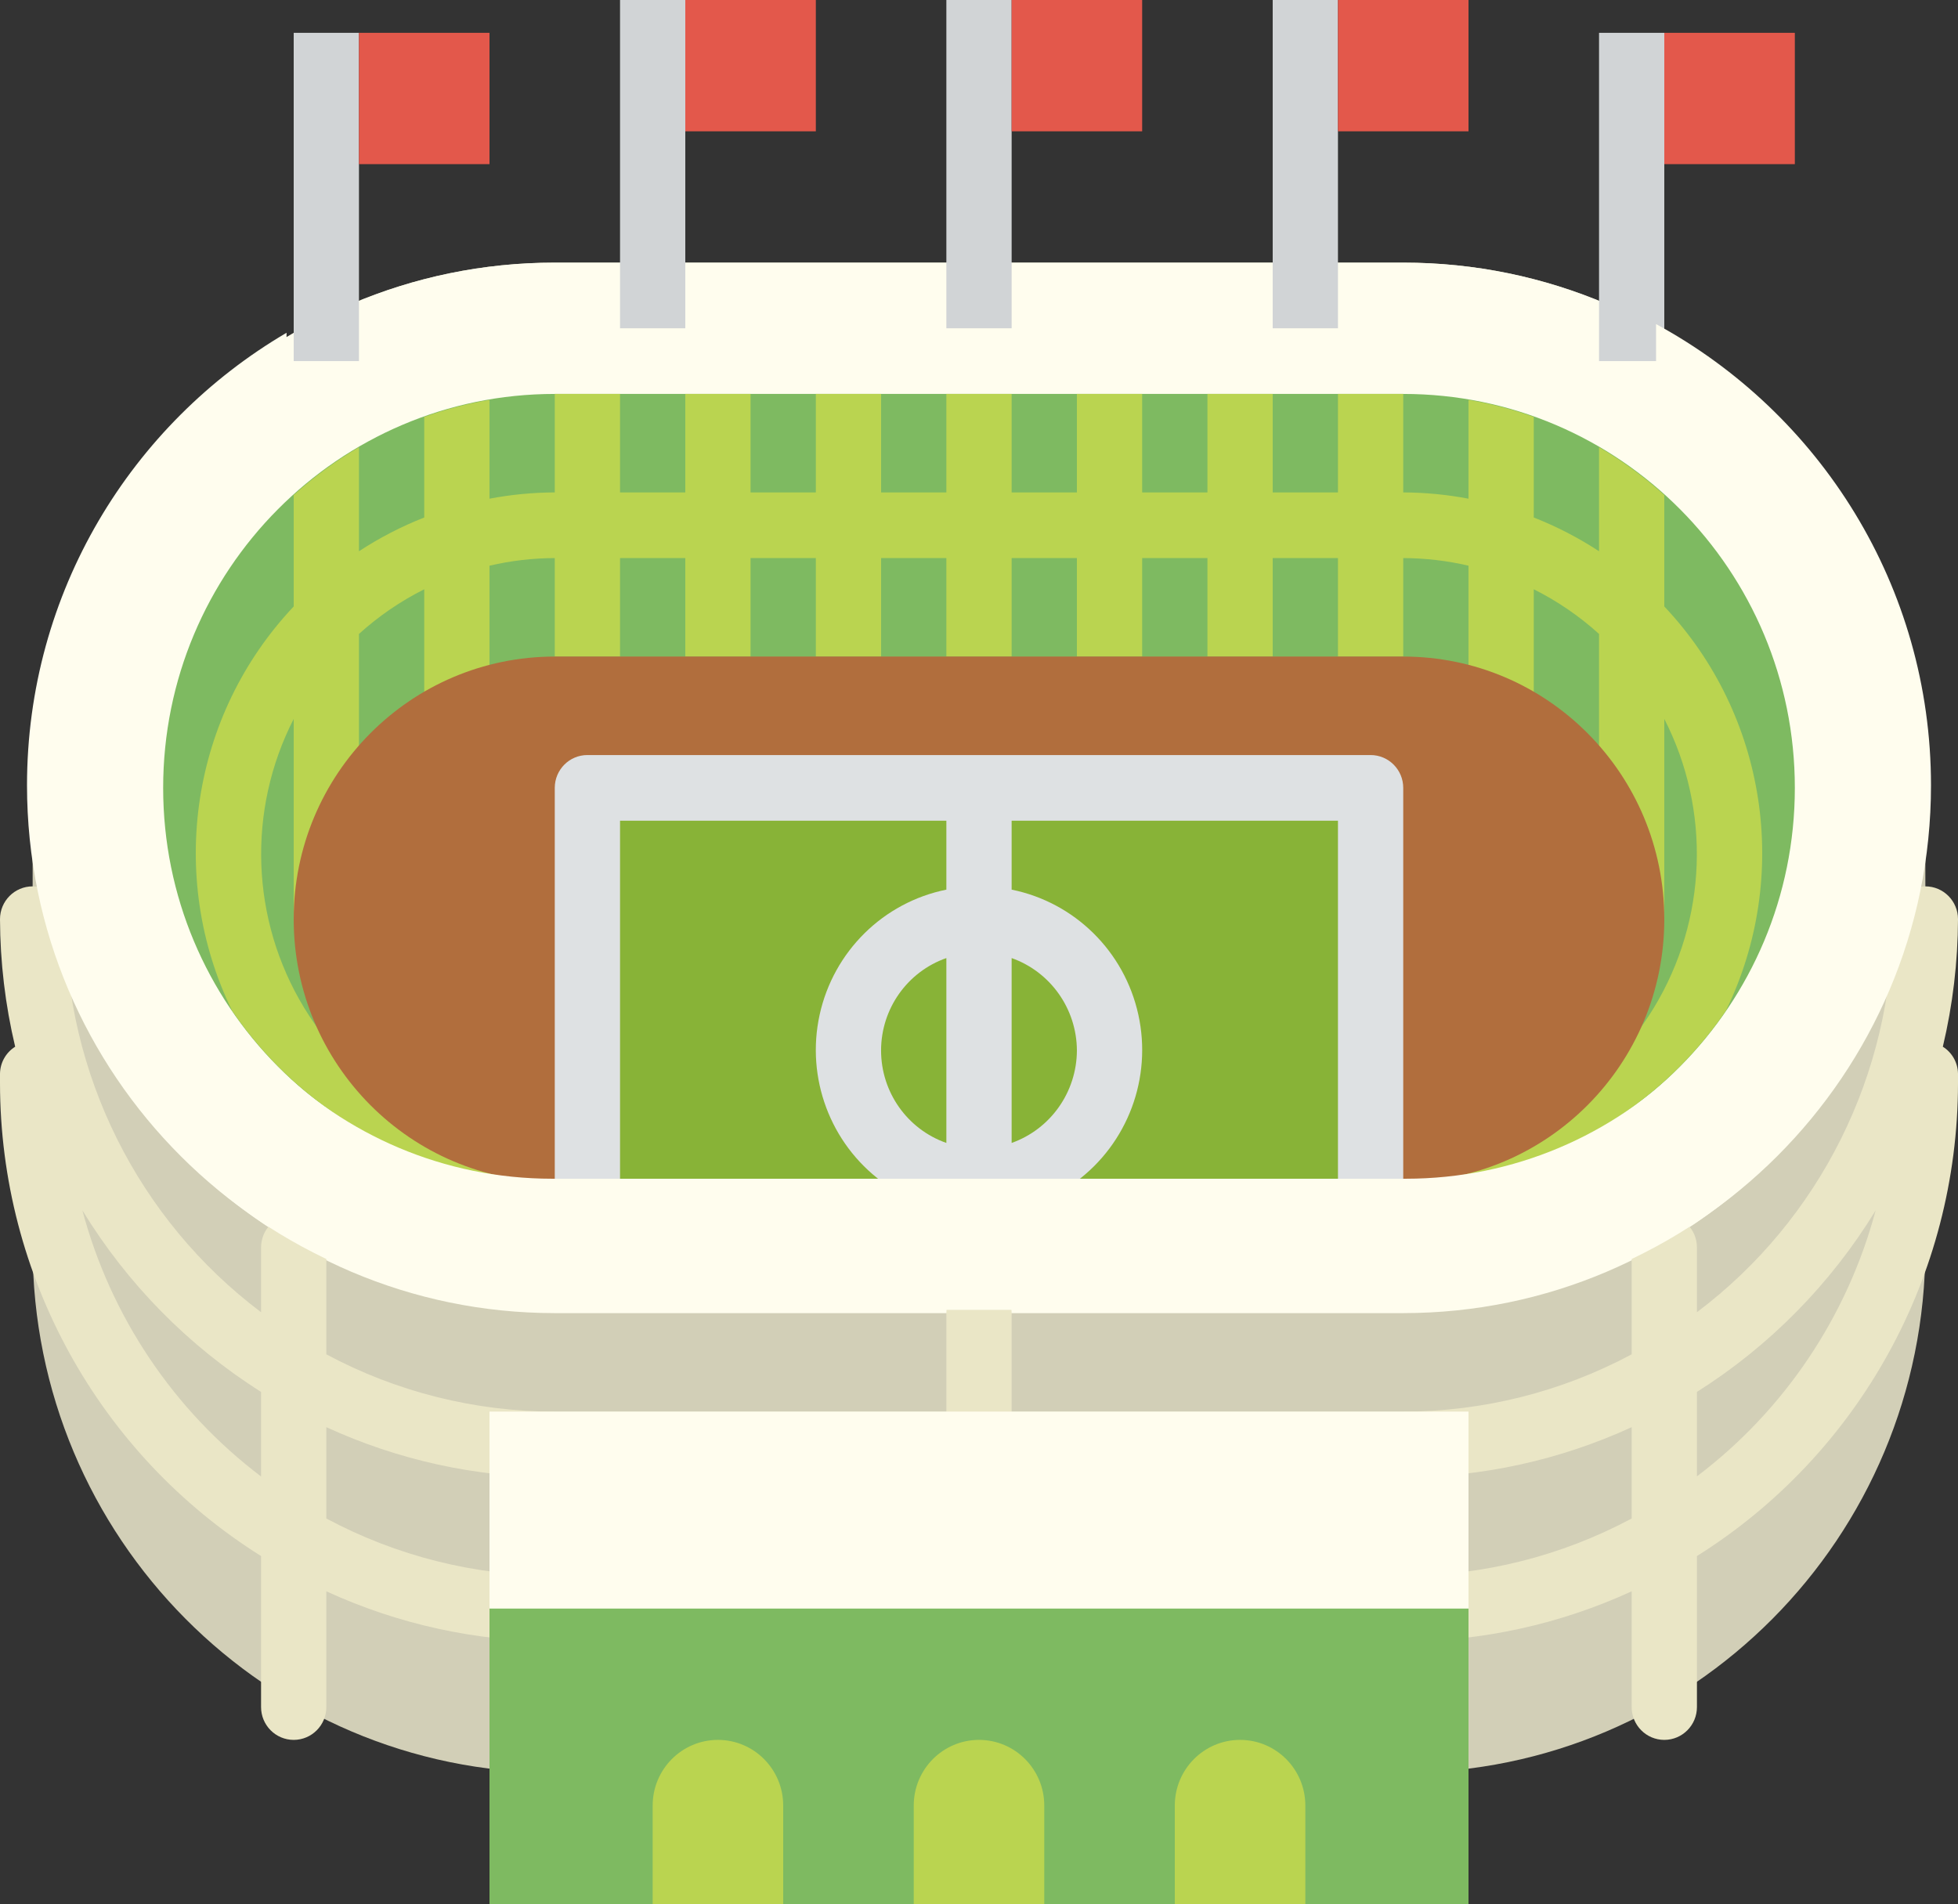 <?xml version="1.0" encoding="utf-8"?>
<svg height="141px" version="1.1" viewBox="0 0 145 141" width="145px"
    xmlns="http://www.w3.org/2000/svg">
    <rect x="0" y="0" width="145" height="141" fill="#333333" stroke="none"/>
    <g id="Group-35">
        <g id="stadium-2">
            <g id="stadium">
                <path
                    d="M142.583 59.055L142.583 58.345C142.583 36.863 125.271 19.448 103.917 19.448L41.083 19.448C19.729 19.448 2.417 36.863 2.417 58.345L2.417 92.379C2.417 113.861 19.729 131.276 41.083 131.276L103.917 131.276C125.271 131.276 142.583 113.861 142.583 92.379L142.583 59.055Z"
                    fill="#D2CFB7" id="Path" stroke="none" />
                <path
                    d="M41.083 19.448L103.917 19.448C125.271 19.448 142.583 36.863 142.583 58.345C142.583 79.826 125.271 97.241 103.917 97.241L41.083 97.241C19.729 97.241 2.417 79.826 2.417 58.345C2.417 36.863 19.729 19.448 41.083 19.448Z"
                    fill="#FFFDEE" id="Path" stroke="none" />
                <path
                    d="M41.083 87.517C25.067 87.517 12.083 74.456 12.083 58.345C12.083 42.233 25.067 29.172 41.083 29.172L103.917 29.172C119.933 29.172 132.917 42.233 132.917 58.345C132.917 74.456 119.933 87.517 103.917 87.517L41.083 87.517Z"
                    fill="#7EBA61" id="Path" stroke="none" />
                <g id="Group" transform="translate(21.75 0)">
                    <path d="M48.333 0L53.167 0L53.167 24.31L48.333 24.31L48.333 0Z"
                        fill="#D1D4D6" id="Path" stroke="none" />
                    <path d="M24.167 0L29 0L29 24.31L24.167 24.31L24.167 0Z" fill="#D1D4D6"
                        id="Path" stroke="none" />
                    <path
                        d="M96.667 2.431L101.5 2.431L101.5 26.741L96.667 26.741L96.667 2.431Z"
                        fill="#D1D4D6" id="Path" stroke="none" />
                    <path d="M72.5 0L77.333 0L77.333 24.31L72.5 24.31L72.5 0Z" fill="#D1D4D6"
                        id="Path" stroke="none" />
                    <path d="M0 2.431L4.833 2.431L4.833 26.741L0 26.741L0 2.431Z"
                        fill="#D1D4D6" id="Path" stroke="none" />
                </g>
                <path d="M74.917 0L84.583 0L84.583 9.724L74.917 9.724L74.917 0Z"
                    fill="#E3584B" id="Path" stroke="none" />
                <path d="M50.75 0L60.417 0L60.417 9.724L50.75 9.724L50.75 0Z" fill="#E3584B"
                    id="Path" stroke="none" />
                <path
                    d="M123.25 2.431L132.917 2.431L132.917 12.155L123.25 12.155L123.25 2.431Z"
                    fill="#E3584B" id="Path" stroke="none" />
                <path d="M99.083 0L108.75 0L108.75 9.724L99.083 9.724L99.083 0Z"
                    fill="#E3584B" id="Path" stroke="none" />
                <path
                    d="M26.583 2.431L36.25 2.431L36.25 12.155L26.583 12.155L26.583 2.431Z"
                    fill="#E3584B" id="Path" stroke="none" />
                <path
                    d="M143.877 77.513C144.612 74.42 144.988 71.25 145 68.069C145 66.726 143.918 65.638 142.583 65.638C141.249 65.638 140.167 66.726 140.167 68.069C140.156 79.525 134.783 90.308 125.667 97.174L125.667 92.379C125.667 91.037 124.585 89.948 123.25 89.948C121.915 89.948 120.833 91.037 120.833 92.379L120.833 100.294C115.625 103.08 109.816 104.537 103.917 104.534L74.917 104.534L74.917 97.241C74.917 95.899 73.835 94.81 72.5 94.81C71.165 94.81 70.083 95.899 70.083 97.241L70.083 104.534L41.083 104.534C35.184 104.537 29.375 103.08 24.167 100.294L24.167 92.379C24.167 91.037 23.085 89.948 21.75 89.948C20.415 89.948 19.333 91.037 19.333 92.379L19.333 97.174C10.217 90.308 4.844 79.525 4.833 68.069C4.833 66.726 3.751 65.638 2.417 65.638C1.082 65.638 0 66.726 0 68.069C0.012 71.25 0.388 74.42 1.123 77.513C0.434 77.944 0.011 78.698 0 79.514L0 80.224C0.013 94.466 7.32 107.696 19.333 115.231L19.333 126.414C19.333 127.756 20.415 128.845 21.75 128.845C23.085 128.845 24.167 127.756 24.167 126.414L24.167 117.842C29.477 120.282 35.246 121.547 41.083 121.552L103.917 121.552C109.754 121.547 115.523 120.282 120.833 117.842L120.833 126.414C120.833 127.756 121.915 128.845 123.25 128.845C124.585 128.845 125.667 127.756 125.667 126.414L125.667 115.231C137.68 107.696 144.987 94.466 145 80.224L145 79.514C144.989 78.698 144.566 77.944 143.877 77.513ZM6.099 89.628C9.425 95.074 13.953 99.676 19.333 103.076L19.333 109.338C12.859 104.437 8.201 97.499 6.099 89.628L6.099 89.628ZM103.917 116.69L41.083 116.69C35.184 116.692 29.375 115.236 24.167 112.45L24.167 105.687C29.477 108.126 35.246 109.392 41.083 109.397L103.917 109.397C109.754 109.392 115.523 108.126 120.833 105.687L120.833 112.45C115.625 115.236 109.816 116.692 103.917 116.69ZM125.667 109.329L125.667 103.076C131.046 99.678 135.574 95.08 138.901 89.637C136.795 97.501 132.138 104.432 125.667 109.329Z"
                    fill="#EAE6C6" id="Shape" stroke="none" />
                <path d="M36.25 106.966L108.75 106.966L108.75 141L36.25 141L36.25 106.966Z"
                    fill="#7EBA61" id="Path" stroke="none" />
                <path d="M36.25 104.534L108.75 104.534L108.75 119.121L36.25 119.121L36.25 104.534Z"
                    fill="#FFFDEE" id="Path" stroke="none" />
                <path
                    d="M72.5 128.845C75.169 128.845 77.333 131.022 77.333 133.707L77.333 141L67.667 141L67.667 133.707C67.667 131.022 69.831 128.845 72.5 128.845Z"
                    fill="#BAD450" id="Path" stroke="none" />
                <path
                    d="M91.833 128.845C94.502 128.845 96.667 131.022 96.667 133.707L96.667 141L87 141L87 133.707C87 131.022 89.164 128.845 91.833 128.845Z"
                    fill="#BAD450" id="Path" stroke="none" />
                <path
                    d="M53.167 128.845C55.836 128.845 58 131.022 58 133.707L58 141L48.333 141L48.333 133.707C48.333 131.022 50.498 128.845 53.167 128.845Z"
                    fill="#BAD450" id="Path" stroke="none" />
                <path
                    d="M41.083 87.517L103.917 87.517C113.479 87.513 122.425 82.764 127.825 74.824C132.657 64.871 130.834 52.944 123.25 44.911L123.25 36.663C121.764 35.318 120.144 34.131 118.417 33.12L118.417 40.822C116.894 39.825 115.275 38.987 113.583 38.323L113.583 30.875C112.012 30.312 110.395 29.891 108.75 29.613L108.75 36.93C107.156 36.627 105.538 36.471 103.917 36.465L103.917 29.172L99.083 29.172L99.083 36.465L94.25 36.465L94.25 29.172L89.417 29.172L89.417 36.465L84.583 36.465L84.583 29.172L79.75 29.172L79.75 36.465L74.917 36.465L74.917 29.172L70.083 29.172L70.083 36.465L65.25 36.465L65.25 29.172L60.417 29.172L60.417 36.465L55.583 36.465L55.583 29.172L50.75 29.172L50.75 36.465L45.917 36.465L45.917 29.172L41.083 29.172L41.083 36.465C39.462 36.471 37.844 36.627 36.25 36.93L36.25 29.613C34.605 29.891 32.988 30.312 31.417 30.875L31.417 38.323C29.724 38.987 28.105 39.825 26.583 40.822L26.583 33.12C24.856 34.131 23.236 35.318 21.75 36.663L21.75 44.911C14.166 52.944 12.343 64.871 17.175 74.824C22.575 82.764 31.52 87.513 41.083 87.517ZM21.75 53.239L21.75 68.069L26.583 68.069L26.583 46.946C28.038 45.628 29.664 44.516 31.417 43.638L31.417 53.483L36.25 53.483L36.25 41.891C37.835 41.522 39.456 41.332 41.083 41.328L41.083 48.621L45.917 48.621L45.917 41.328L50.75 41.328L50.75 48.621L55.583 48.621L55.583 41.328L60.417 41.328L60.417 48.621L65.25 48.621L65.25 41.328L70.083 41.328L70.083 48.621L74.917 48.621L74.917 41.328L79.75 41.328L79.75 48.621L84.583 48.621L84.583 41.328L89.417 41.328L89.417 48.621L94.25 48.621L94.25 41.328L99.083 41.328L99.083 48.621L103.917 48.621L103.917 41.328C105.544 41.332 107.165 41.522 108.75 41.891L108.75 55.914L113.583 55.914L113.583 43.638C115.336 44.516 116.962 45.628 118.417 46.946L118.417 68.069L123.25 68.069L123.25 53.239C126.72 60.016 126.428 68.122 122.478 74.627C118.53 81.133 111.495 85.097 103.917 85.086L41.083 85.086C33.505 85.097 26.47 81.133 22.522 74.627C18.572 68.122 18.28 60.016 21.75 53.239Z"
                    fill="#BAD450" id="Shape" stroke="none" />
                <path
                    d="M41.083 87.517C30.405 87.517 21.75 78.81 21.75 68.069C21.75 57.328 30.405 48.621 41.083 48.621L103.917 48.621C114.595 48.621 123.25 57.328 123.25 68.069C123.25 78.81 114.595 87.517 103.917 87.517L41.083 87.517Z"
                    fill="#B16E3D" id="Path" stroke="none" />
                <path d="M43.5 58.345L101.5 58.345L101.5 87.517L43.5 87.517L43.5 58.345Z"
                    fill="#88B337" id="Path" stroke="none" />
                <path
                    d="M101.5 55.914L43.5 55.914C42.165 55.914 41.083 57.002 41.083 58.345L41.083 87.517L45.917 87.517L45.917 60.776L70.083 60.776L70.083 65.881C65.409 66.826 61.73 70.457 60.7 75.14C59.67 79.823 61.483 84.677 65.324 87.517L79.676 87.517C83.517 84.677 85.33 79.823 84.3 75.14C83.27 70.457 79.591 66.826 74.917 65.881L74.917 60.776L99.083 60.776L99.083 87.517L103.917 87.517L103.917 58.345C103.917 57.002 102.835 55.914 101.5 55.914ZM70.083 84.639C67.188 83.624 65.248 80.877 65.248 77.793C65.248 74.709 67.188 71.962 70.083 70.948L70.083 84.639ZM79.75 77.793C79.737 80.872 77.803 83.612 74.917 84.639L74.917 70.948C77.803 71.974 79.737 74.714 79.75 77.793Z"
                    fill="#DEE1E3" id="Shape" stroke="none" />
            </g>
        </g>
        <path
            d="M21.22 24.643C9.72 31.391 2 43.873 2 58.157C2 79.609 19.415 97 40.897 97L104.103 97C125.585 97 143 79.609 143 58.157C143 43.407 134.767 30.577 122.64 24L122.64 35.66C129.135 41.003 133.276 49.097 133.276 58.157C133.276 74.246 120.215 87.289 104.103 87.289L40.897 87.289C24.785 87.289 11.724 74.246 11.724 58.157C11.724 49.639 15.385 41.975 21.22 36.648L21.22 24.643Z"
            fill="#FFFDEE" fill-rule="evenodd" id="Combined-Shape" stroke="none" />
    </g>
</svg>
